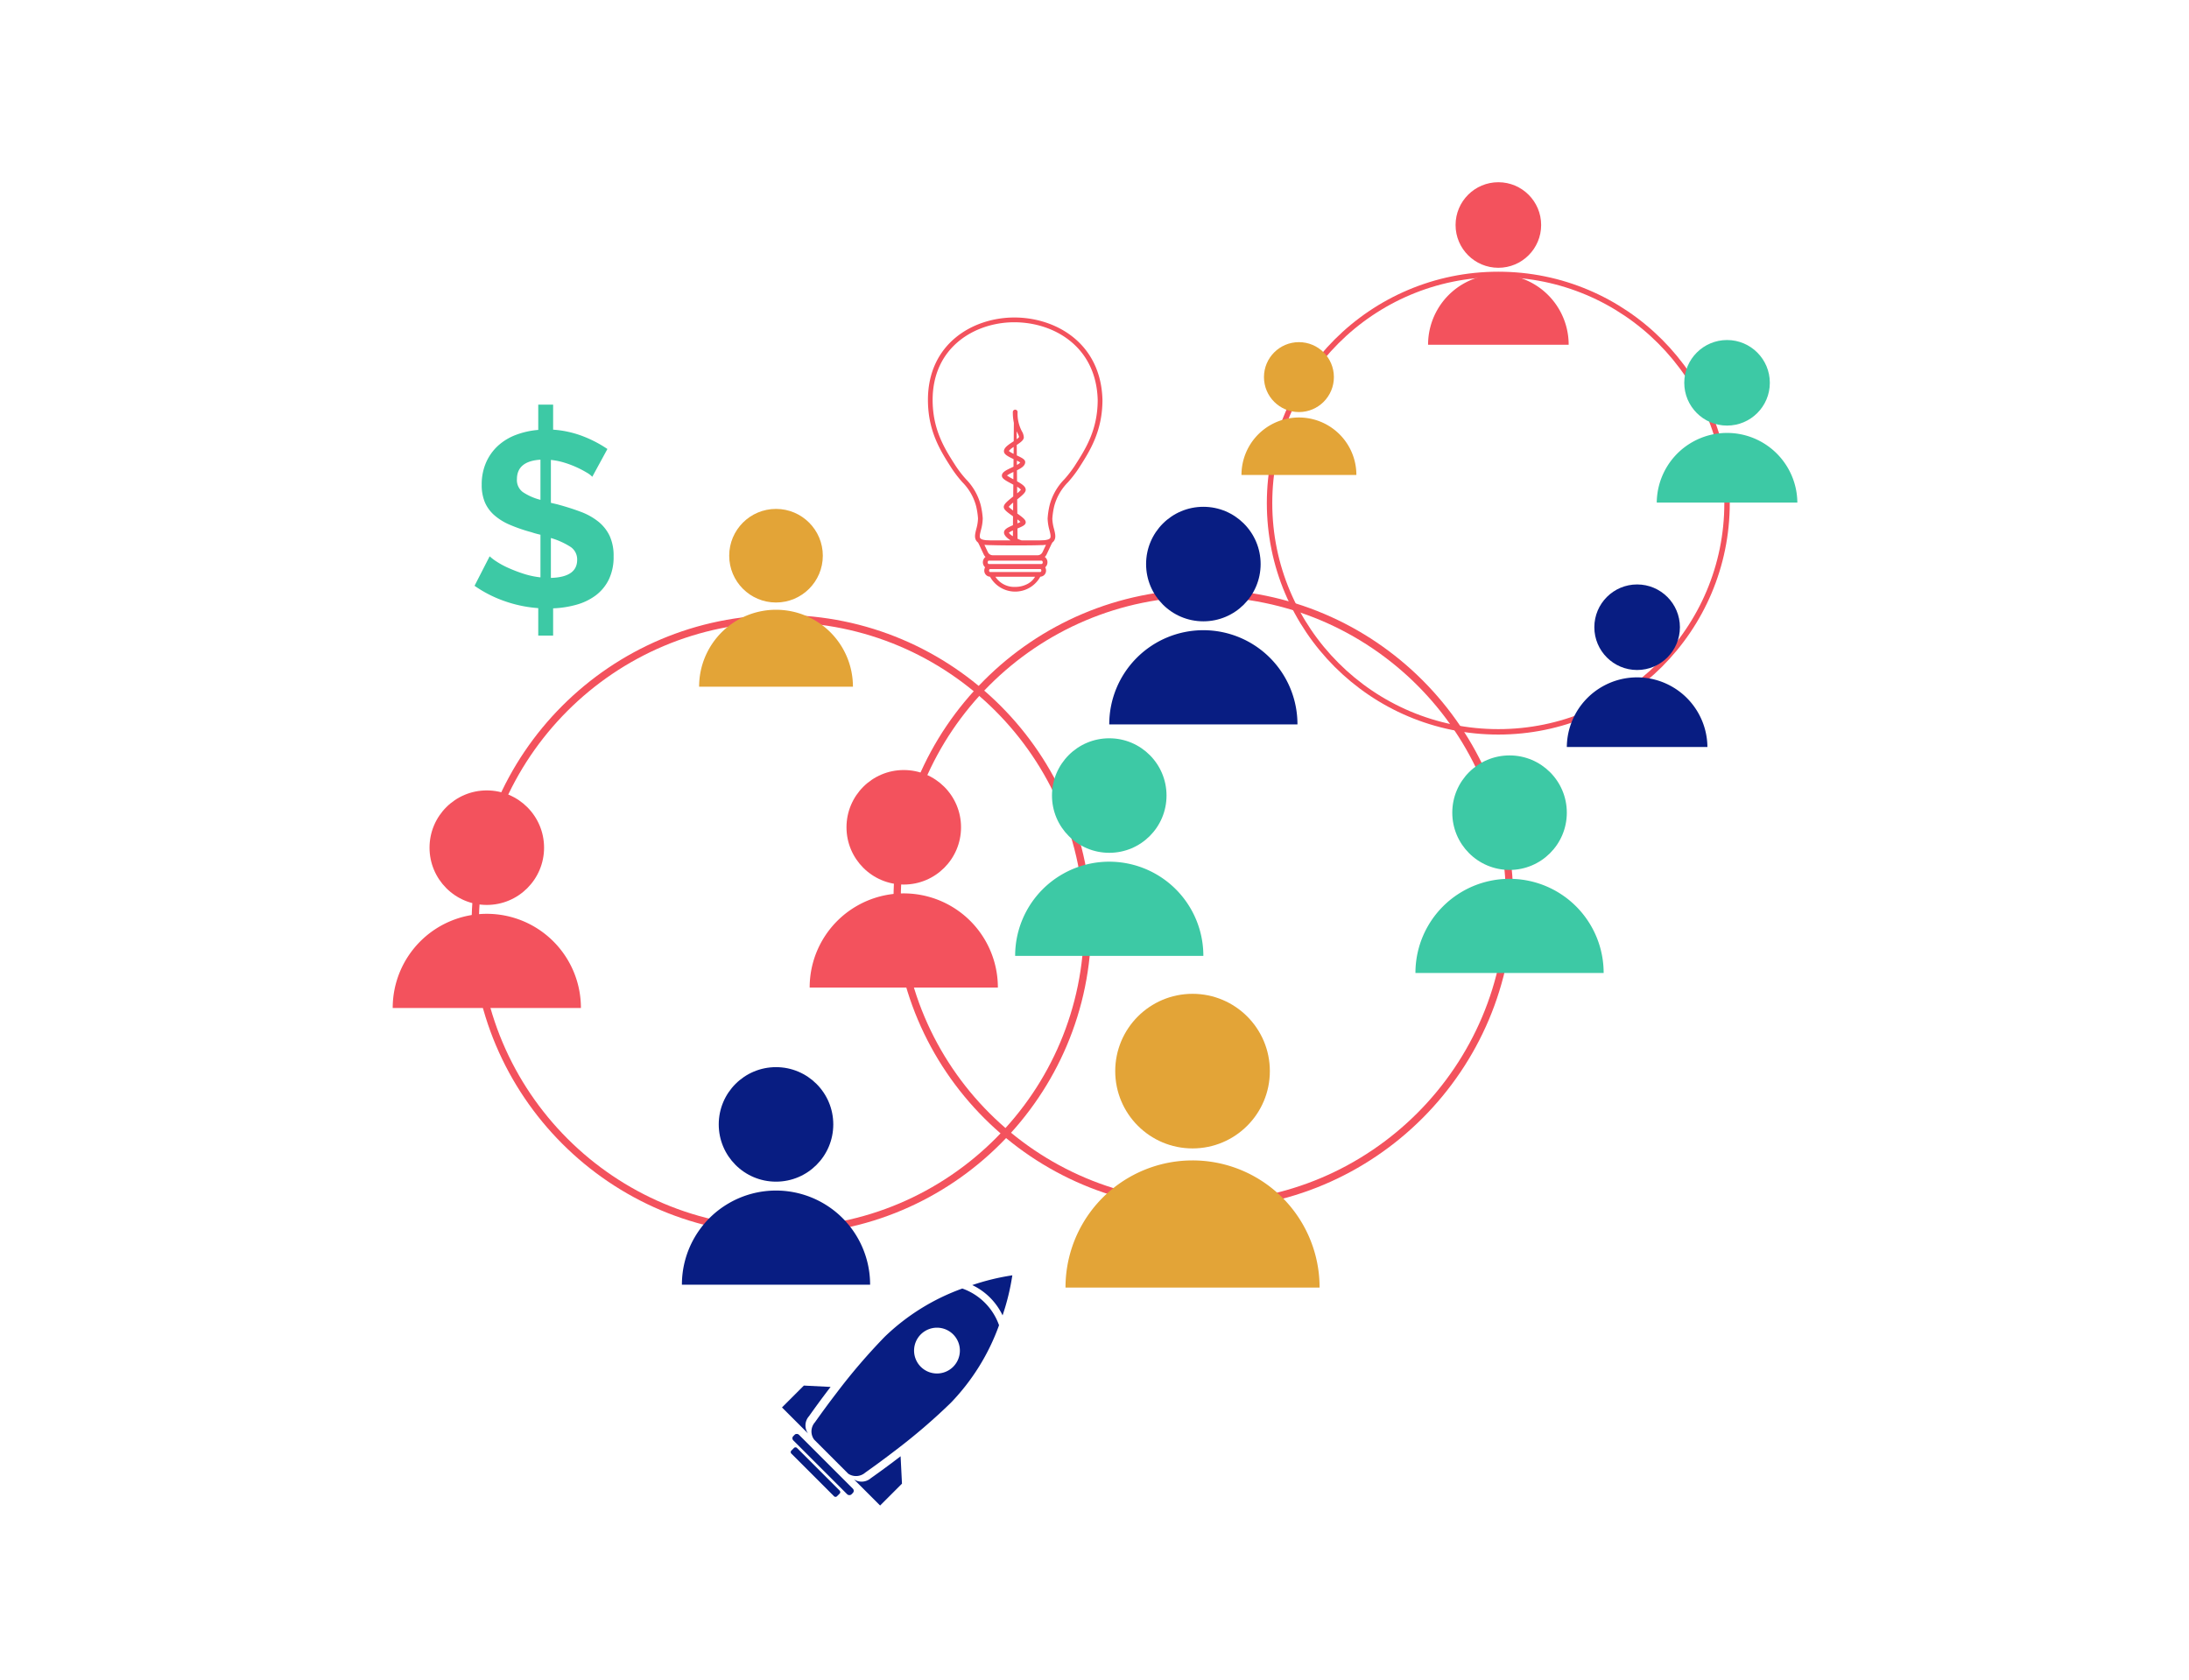 <svg xmlns="http://www.w3.org/2000/svg" xmlns:xlink="http://www.w3.org/1999/xlink" width="301" height="231" viewBox="0 0 301 231">
  <defs>
    <clipPath id="clip-Plan_de_travail_8">
      <rect width="301" height="231"/>
    </clipPath>
  </defs>
  <g id="Plan_de_travail_8" data-name="Plan de travail – 8" clip-path="url(#clip-Plan_de_travail_8)">
    <g id="Groupe_362" data-name="Groupe 362" transform="translate(-851.383 -358.189)">
      <g id="Groupe_358" data-name="Groupe 358" transform="translate(905.383 383.251)">
        <circle id="Ellipse_21" data-name="Ellipse 21" cx="42.103" cy="42.103" r="42.103" transform="translate(69.365 56.5)" fill="none" stroke="#f3525d" stroke-miterlimit="10" stroke-width="1"/>
        <g id="Groupe_346" data-name="Groupe 346" transform="translate(140.632 78.829)">
          <circle id="Ellipse_18" data-name="Ellipse 18" cx="7.875" cy="7.875" r="7.875" transform="translate(5.065)" fill="#3dc9a5"/>
          <path id="Tracé_2582" data-name="Tracé 2582" d="M1075.334,511.976a12.939,12.939,0,1,1,25.879-.024v.024" transform="translate(-1075.334 -482.052)" fill="#3dc9a5"/>
        </g>
        <g id="Groupe_347" data-name="Groupe 347" transform="translate(98.529 44.637)">
          <circle id="Ellipse_18-2" data-name="Ellipse 18" cx="7.875" cy="7.875" r="7.875" transform="translate(5.065)" fill="#081d82"/>
          <path id="Tracé_2582-2" data-name="Tracé 2582" d="M1024.453,470.657a12.939,12.939,0,0,1,25.879-.025v.025" transform="translate(-1024.453 -440.733)" fill="#081d82"/>
        </g>
        <g id="Groupe_348" data-name="Groupe 348" transform="translate(92.514 111.616)">
          <circle id="Ellipse_16" data-name="Ellipse 16" cx="10.631" cy="10.631" r="10.631" transform="translate(6.836)" fill="#e3a437"/>
          <path id="Tracé_2580" data-name="Tracé 2580" d="M1017.184,563.31a17.468,17.468,0,1,1,34.936-.033v.033" transform="translate(-1017.184 -522.913)" fill="#e3a437"/>
        </g>
        <g id="Groupe_349" data-name="Groupe 349" transform="translate(57.334 80.839)">
          <circle id="Ellipse_20" data-name="Ellipse 20" cx="7.875" cy="7.875" r="7.875" transform="translate(5.064)" fill="#f3525d"/>
          <path id="Tracé_2584" data-name="Tracé 2584" d="M974.67,514.4a12.939,12.939,0,0,1,25.879-.024v.024" transform="translate(-974.67 -484.482)" fill="#f3525d"/>
        </g>
        <circle id="Ellipse_22" data-name="Ellipse 22" cx="31.454" cy="31.454" r="31.454" transform="translate(120.571 12.679)" fill="none" stroke="#f3525d" stroke-miterlimit="10" stroke-width="0.747"/>
        <g id="Groupe_350" data-name="Groupe 350" transform="translate(173.813 21.701)">
          <circle id="Ellipse_18-3" data-name="Ellipse 18" cx="5.883" cy="5.883" r="5.883" transform="translate(3.783)" fill="#3dc9a5"/>
          <path id="Tracé_2582-3" data-name="Tracé 2582" d="M1115.432,434.475a9.667,9.667,0,0,1,19.333-.017v.017" transform="translate(-1115.432 -412.12)" fill="#3dc9a5"/>
        </g>
        <g id="Groupe_351" data-name="Groupe 351" transform="translate(161.447 55.316)">
          <circle id="Ellipse_18-4" data-name="Ellipse 18" cx="5.883" cy="5.883" r="5.883" transform="translate(3.784)" fill="#081d82"/>
          <path id="Tracé_2582-4" data-name="Tracé 2582" d="M1100.488,475.1a9.667,9.667,0,0,1,19.333-.018v.018" transform="translate(-1100.488 -452.743)" fill="#081d82"/>
        </g>
        <g id="Groupe_352" data-name="Groupe 352" transform="translate(116.71 21.993)">
          <circle id="Ellipse_16-2" data-name="Ellipse 16" cx="4.808" cy="4.808" r="4.808" transform="translate(3.092)" fill="#e3a437"/>
          <path id="Tracé_2580-2" data-name="Tracé 2580" d="M1046.424,430.259a7.9,7.9,0,0,1,15.8-.015v.015" transform="translate(-1046.424 -411.989)" fill="#e3a437"/>
        </g>
        <g id="Groupe_353" data-name="Groupe 353" transform="translate(142.368)">
          <circle id="Ellipse_20-2" data-name="Ellipse 20" cx="5.883" cy="5.883" r="5.883" transform="translate(3.782)" fill="#f3525d"/>
          <path id="Tracé_2584-2" data-name="Tracé 2584" d="M1077.432,408.25a9.666,9.666,0,1,1,19.333-.018v.018" transform="translate(-1077.432 -385.895)" fill="#f3525d"/>
        </g>
        <circle id="Ellipse_23" data-name="Ellipse 23" cx="42.103" cy="42.103" r="42.103" transform="translate(11.346 60.018)" fill="none" stroke="#f3525d" stroke-miterlimit="10" stroke-width="1"/>
        <g id="Groupe_354" data-name="Groupe 354" transform="translate(85.589 76.473)">
          <circle id="Ellipse_18-5" data-name="Ellipse 18" cx="7.875" cy="7.875" r="7.875" transform="translate(5.065)" fill="#3dc9a5"/>
          <path id="Tracé_2582-5" data-name="Tracé 2582" d="M1008.816,509.129a12.939,12.939,0,1,1,25.879-.024v.024" transform="translate(-1008.816 -479.205)" fill="#3dc9a5"/>
        </g>
        <g id="Groupe_355" data-name="Groupe 355" transform="translate(39.766 121.7)">
          <circle id="Ellipse_18-6" data-name="Ellipse 18" cx="7.875" cy="7.875" r="7.875" transform="translate(5.065)" fill="#081d82"/>
          <path id="Tracé_2582-6" data-name="Tracé 2582" d="M953.439,563.785a12.939,12.939,0,1,1,25.879-.024v.024" transform="translate(-953.439 -533.861)" fill="#081d82"/>
        </g>
        <g id="Groupe_356" data-name="Groupe 356" transform="translate(42.131 44.927)">
          <circle id="Ellipse_16-3" data-name="Ellipse 16" cx="6.436" cy="6.436" r="6.436" transform="translate(4.139)" fill="#e3a437"/>
          <path id="Tracé_2580-3" data-name="Tracé 2580" d="M956.3,464.892a10.575,10.575,0,1,1,21.15-.02v.02" transform="translate(-956.298 -440.436)" fill="#e3a437"/>
        </g>
        <g id="Groupe_357" data-name="Groupe 357" transform="translate(0 83.642)">
          <circle id="Ellipse_20-3" data-name="Ellipse 20" cx="7.875" cy="7.875" r="7.875" transform="translate(5.063)" fill="#f3525d"/>
          <path id="Tracé_2584-3" data-name="Tracé 2584" d="M905.383,517.793a12.939,12.939,0,1,1,25.879-.025v.025" transform="translate(-905.383 -487.869)" fill="#f3525d"/>
        </g>
      </g>
      <g id="Groupe_359" data-name="Groupe 359" transform="translate(916.635 413.841)">
        <path id="Tracé_2603" data-name="Tracé 2603" d="M935.172,430.137a3.374,3.374,0,0,0-.767-.579,14.151,14.151,0,0,0-1.329-.7,13.808,13.808,0,0,0-1.688-.647,9.582,9.582,0,0,0-1.908-.392v5.9l.852.2q1.771.478,3.221,1.023a8.757,8.757,0,0,1,2.454,1.364,5.632,5.632,0,0,1,1.551,1.959,6.508,6.508,0,0,1,.545,2.812,7.09,7.09,0,0,1-.664,3.2,6.048,6.048,0,0,1-1.806,2.182,8.039,8.039,0,0,1-2.659,1.278,13.847,13.847,0,0,1-3.187.494v3.749h-2.045V448.2a17.715,17.715,0,0,1-4.653-.971,16.827,16.827,0,0,1-4.108-2.1l2.079-4.057a6.545,6.545,0,0,0,.938.717,11.387,11.387,0,0,0,1.6.869,20.22,20.22,0,0,0,2.079.8,11.61,11.61,0,0,0,2.368.511v-5.863c-.2-.045-.409-.1-.613-.153s-.409-.12-.614-.188a22.008,22.008,0,0,1-3.016-1.04,7.913,7.913,0,0,1-2.13-1.329,4.969,4.969,0,0,1-1.279-1.772,6.125,6.125,0,0,1-.426-2.4,7.451,7.451,0,0,1,.6-3.05,6.837,6.837,0,0,1,1.636-2.3,7.62,7.62,0,0,1,2.472-1.5,11.165,11.165,0,0,1,3.067-.682v-3.477h2.045v3.443a14.053,14.053,0,0,1,4.142.92,16.631,16.631,0,0,1,3.323,1.738Zm-10.363.341a2.05,2.05,0,0,0,.8,1.755,7.832,7.832,0,0,0,2.436,1.074v-5.522Q924.809,427.99,924.81,430.478Zm8.283,11.078a2.066,2.066,0,0,0-.954-1.807,10.528,10.528,0,0,0-2.659-1.192v5.487Q933.092,443.942,933.093,441.556Z" transform="translate(-918.981 -420.218)" fill="#3dc9a5"/>
      </g>
      <g id="Groupe_361" data-name="Groupe 361" transform="translate(958.911 533.58)">
        <path id="Tracé_2604" data-name="Tracé 2604" d="M1004.133,567.987a8.856,8.856,0,0,0-2.444-1.724,31.8,31.8,0,0,1,5.51-1.342,31.85,31.85,0,0,1-1.342,5.509A8.9,8.9,0,0,0,1004.133,567.987Z" transform="translate(-975.525 -564.92)" fill="#081d82"/>
        <g id="Groupe_360" data-name="Groupe 360" transform="translate(0 15.165)">
          <path id="Tracé_2605" data-name="Tracé 2605" d="M973.782,587.464c.955-1.354,1.956-2.714,2.97-4.032l-3.675-.185-3.007,3.006,3.581,3.581,0,0A1.9,1.9,0,0,1,973.782,587.464Z" transform="translate(-970.07 -583.247)" fill="#081d82"/>
          <path id="Tracé_2606" data-name="Tracé 2606" d="M988.447,594.995c-1.335,1.027-2.713,2.041-4.085,3.01a1.938,1.938,0,0,1-2.308.184l-.005,0,3.581,3.58,3.006-3.006Z" transform="translate(-972.137 -585.274)" fill="#081d82"/>
        </g>
        <rect id="Rectangle_50" data-name="Rectangle 50" width="1.095" height="11.317" rx="0.401" transform="translate(1.261 22.409) rotate(-45)" fill="#081d82"/>
        <path id="Tracé_2607" data-name="Tracé 2607" d="M977.914,600.208a.3.3,0,0,1-.418.05l-5.909-5.909a.3.3,0,0,1,.051-.418l.306-.306a.3.3,0,0,1,.418-.05l5.909,5.909a.3.3,0,0,1-.051.418Z" transform="translate(-970.321 -569.852)" fill="#081d82"/>
        <path id="Tracé_2608" data-name="Tracé 2608" d="M1000.761,572.167a8.28,8.28,0,0,0-5.049-5.05,29.936,29.936,0,0,0-10.67,6.633,82.151,82.151,0,0,0-6.621,7.724c-1.014,1.319-2.015,2.679-2.97,4.032a1.9,1.9,0,0,0-.13,2.368l.026.03,4.626,4.627a1.026,1.026,0,0,0,.09.079,1.937,1.937,0,0,0,2.308-.183c1.372-.968,2.749-1.983,4.084-3.01a82.079,82.079,0,0,0,7.672-6.58A29.94,29.94,0,0,0,1000.761,572.167ZM990,577.879a3.149,3.149,0,1,1,4.453,0A3.148,3.148,0,0,1,990,577.879Z" transform="translate(-970.915 -565.299)" fill="#081d82"/>
      </g>
      <path id="Tracé_2609" data-name="Tracé 2609" d="M1006.03,405.733c-5.626.072-11.692,3.643-11.708,11.31,0,4.351,1.737,7.053,3.269,9.44a16.857,16.857,0,0,0,1.465,1.9,7.319,7.319,0,0,1,1.9,3.322,10.487,10.487,0,0,1,.252,1.662,5.928,5.928,0,0,1-.233,1.441c-.166.66-.309,1.233.036,1.676a.969.969,0,0,0,.21.2.246.246,0,0,0,.064.127l.7,1.49a1.174,1.174,0,0,0,.254.36.927.927,0,0,0-.055,1.424.894.894,0,0,0-.113.437.827.827,0,0,0,.789.858,3.941,3.941,0,0,0,6.914,0,.827.827,0,0,0,.789-.858.884.884,0,0,0-.113-.437.9.9,0,0,0,.307-.688.891.891,0,0,0-.365-.733,1.239,1.239,0,0,0,.257-.362l.7-1.49a.209.209,0,0,0,.075-.133v0a.933.933,0,0,0,.2-.191c.345-.443.2-1.015.036-1.676a5.967,5.967,0,0,1-.233-1.417,10.62,10.62,0,0,1,.26-1.72,7.35,7.35,0,0,1,1.9-3.292,16.5,16.5,0,0,0,1.464-1.9c1.532-2.384,3.269-5.087,3.269-9.448C1018.1,409.163,1011.778,405.661,1006.03,405.733Zm3.75,35h-6.914c-.064,0-.136-.086-.136-.205s.072-.2.136-.2h6.914c.064,0,.136.086.136.2S1009.844,440.73,1009.78,440.73Zm.169-1.1h-7.255c-.075,0-.158-.094-.158-.229s.083-.23.158-.23h7.255c.078,0,.161.094.161.23S1010.027,439.629,1009.949,439.629Zm-1.756,2.639a3.57,3.57,0,0,1-1.87.512,3.089,3.089,0,0,1-2.727-1.4h5.457A2.49,2.49,0,0,1,1008.193,442.268Zm2.359-5.274-.487,1.034a.756.756,0,0,1-.694.4h-6.1a.764.764,0,0,1-.694-.4l-.487-1.032c.059,0,.122.006.189.012h0c.185.017.391.025.62.025h.117c.862.027,2.021.041,3.264.041h.02c.007,0,.012,0,.019,0s.012,0,.017,0h.016c1.681,0,2.8-.012,3.557-.045.058,0,.113,0,.169,0,.072,0,.141-.006.208-.012C1010.386,437.008,1010.472,437,1010.552,436.994Zm-4.516-4.724a4.711,4.711,0,0,1-.606-.5,3.867,3.867,0,0,1,.614-.587h0l-.01,1.088Zm.036-4.293a7.552,7.552,0,0,1-.882-.52,5.244,5.244,0,0,1,.89-.487h0l-.009,1.009Zm.031-3.5a3.2,3.2,0,0,1-.661-.393,2.736,2.736,0,0,1,.669-.556h0l-.008.951Zm.415-3.106c.047.105.1.2.141.29a1.881,1.881,0,0,1,.2.5,1.226,1.226,0,0,1-.336.3Zm.036,4.046h0a3.8,3.8,0,0,1,.464.255,1.621,1.621,0,0,1-.46.329Zm.074,8.622-.005-.543h0a4.824,4.824,0,0,1,.42.346c-.105.058-.257.13-.415.2Zm-.036-4.132-.007-.9h0a1.841,1.841,0,0,1,.523.4,3.045,3.045,0,0,1-.515.5Zm-.585,5.9h0a1.642,1.642,0,0,1-.556-.473,2.234,2.234,0,0,1,.561-.321h0Zm8.5-9.676a16.381,16.381,0,0,1-1.411,1.831,7.973,7.973,0,0,0-2.036,3.557,10.9,10.9,0,0,0-.28,1.853,6.491,6.491,0,0,0,.252,1.6c.124.5.232.924.083,1.115-.078.1-.274.213-.76.265l-.1.008h-.025l-.492.02h-2.534a3.512,3.512,0,0,1-.56-.224l-.012-1.41h0c.711-.3,1.136-.484,1.136-.857,0-.343-.376-.644-1.155-1.2l-.017-1.943c.771-.616,1.172-.967,1.172-1.324,0-.42-.442-.75-1.192-1.168h0l-.013-1.51h0c.628-.313,1.134-.641,1.134-1.129,0-.367-.434-.58-1.152-.92l-.012-1.439h0c.556-.371.974-.672.974-1.057a1.825,1.825,0,0,0-.266-.824,5.179,5.179,0,0,1-.592-2.644.326.326,0,1,0-.653,0,6.936,6.936,0,0,0,.143,1.49l-.021,2.523-.083.055c-.675.443-1.262.827-1.262,1.32,0,.42.5.692,1.322,1.084h0l-.009,1.045h0c-.091.044-.174.083-.246.116-.755.354-1.35.636-1.35,1.115,0,.381.426.628,1.317,1.1l.257.139h0l-.014,1.625h0c-.83.661-1.3,1.057-1.3,1.441,0,.357.412.673,1.273,1.283l0,0-.011,1.227c-.744.315-1.192.561-1.228.959s.4.805.908,1.126h-2.791c-.18-.008-.346-.014-.492-.02h-.025l-.1-.008c-.487-.052-.684-.165-.761-.265-.149-.191-.041-.62.084-1.115a6.4,6.4,0,0,0,.251-1.626,11.029,11.029,0,0,0-.271-1.792,7.943,7.943,0,0,0-2.041-3.593,15.334,15.334,0,0,1-1.411-1.831c-1.485-2.31-3.167-4.926-3.167-9.083.017-7.227,5.748-10.593,11.064-10.662h.171c5.41,0,11.255,3.316,11.462,10.66C1017.672,421.206,1015.99,423.822,1014.508,426.129Z" transform="translate(-15.343 -3.878)" fill="#f3525d"/>
    </g>
  </g>
</svg>
